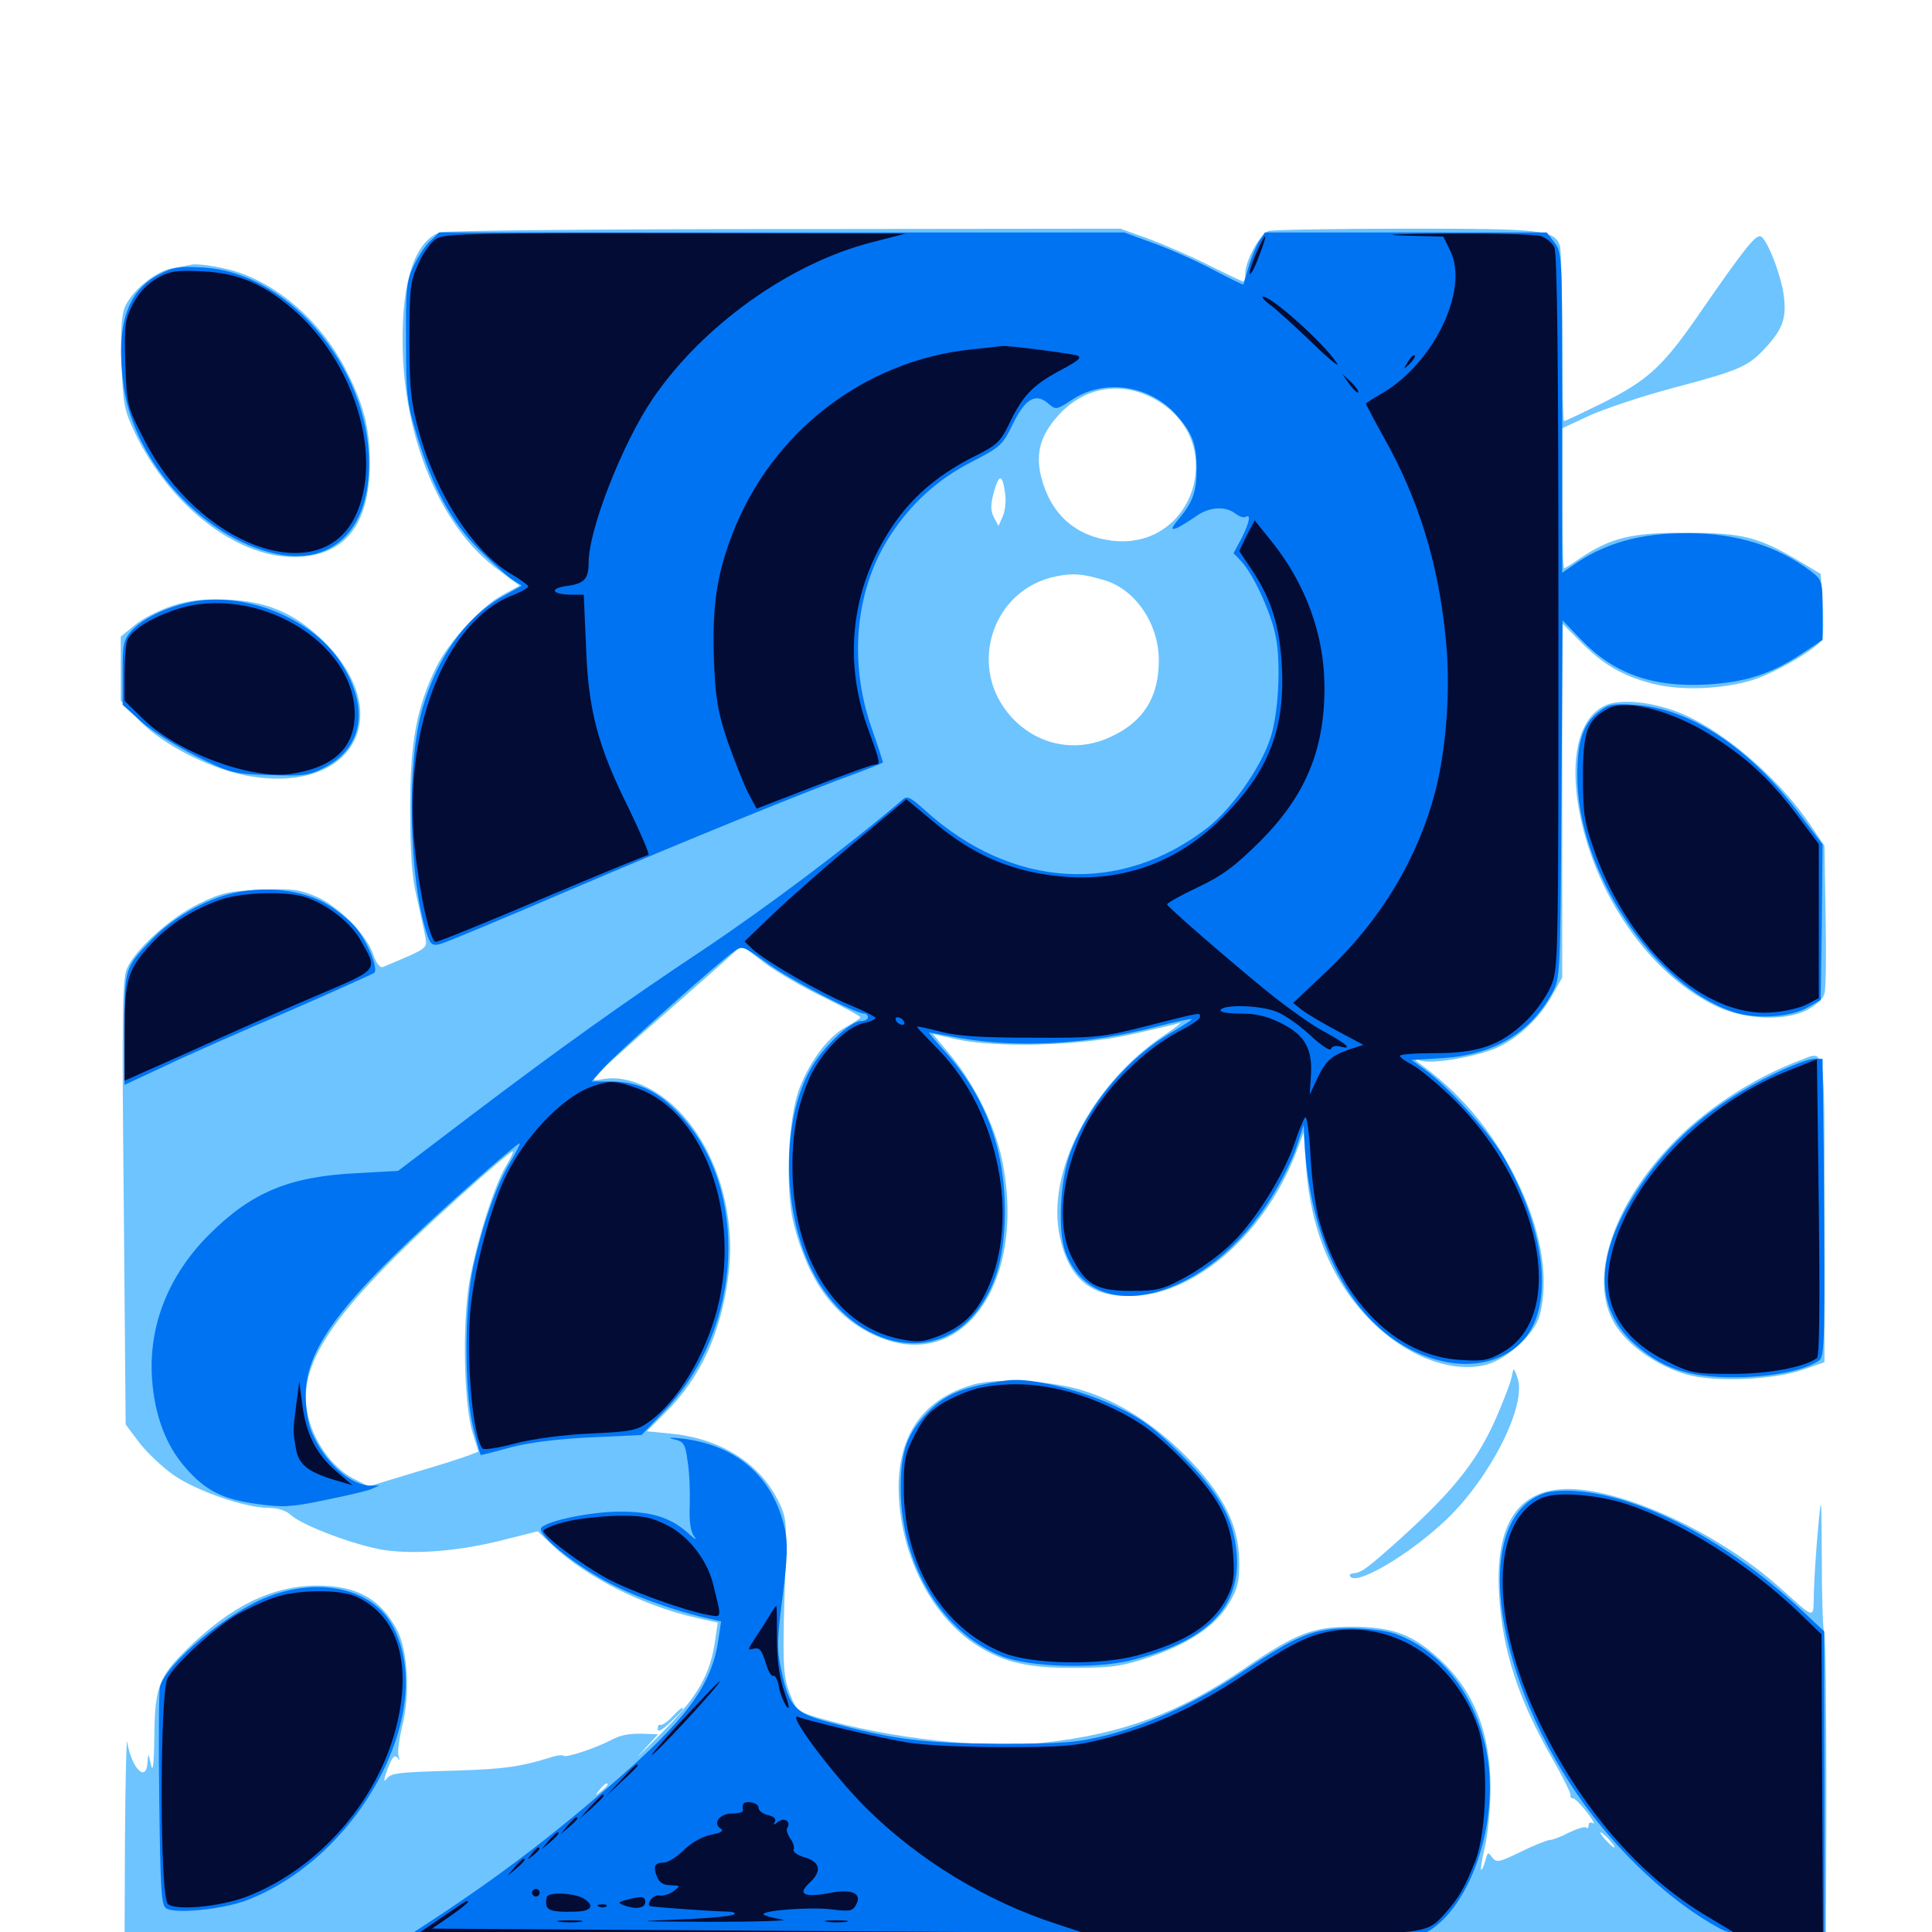 <svg xmlns="http://www.w3.org/2000/svg" viewBox="0 -1000 1000 1000">
	<path fill="#6dc4ff" d="M227.344 -879.688C214.648 -874.609 208.008 -854.492 208.398 -822.07C208.789 -773.047 228.32 -726.758 257.617 -705.273L268.945 -696.875L260.352 -692.188C249.219 -686.328 232.227 -667.773 225.781 -654.688C215.625 -633.789 212.305 -616.016 212.305 -581.836C212.305 -559.18 213.086 -546.68 215.625 -535.938C217.383 -527.93 219.531 -518.555 220.117 -515.234C221.094 -508.984 222.266 -509.57 198.047 -499.414C196.68 -499.023 194.727 -501.562 193.359 -505.469C190.039 -516.016 175.391 -530.859 163.672 -535.938C154.883 -539.648 150.977 -540.234 134.961 -539.453C118.75 -538.867 114.453 -537.891 102.93 -532.227C88.281 -525.195 69.727 -508.398 65.625 -498.438C63.281 -493.164 63.086 -471.875 64.062 -377.344L65.039 -262.695L72.07 -253.32C75.977 -248.242 83.984 -240.625 89.844 -236.523C101.562 -228.32 126.953 -219.531 138.867 -219.531C143.75 -219.531 148.047 -218.164 150.586 -215.82C156.445 -210.352 184.57 -199.805 199.219 -197.656C215.625 -195.312 238.281 -197.266 260.547 -202.93L278.32 -207.422L286.133 -200C303.32 -183.789 333.008 -168.75 360.156 -162.695L371.484 -160.156L370.312 -151.953C367.773 -133.203 361.328 -121.875 341.797 -102.344C331.641 -91.992 327.148 -87.891 332.031 -92.969L340.625 -102.344L334.961 -102.539C325.977 -102.93 321.68 -102.148 316.406 -99.414C308.789 -95.312 292.773 -90.039 291.797 -91.211C291.211 -91.797 287.891 -91.406 284.57 -90.234C269.336 -85.547 261.133 -84.375 237.305 -83.594C204.297 -82.617 202.539 -82.422 199.805 -78.906C198.438 -77.148 198.828 -79.688 200.586 -84.375C202.93 -90.43 204.297 -91.992 205.664 -90.234C206.836 -88.477 207.031 -88.672 206.25 -91.211C205.664 -92.969 206.641 -100 208.203 -106.641C212.305 -122.656 211.133 -145.312 205.664 -156.055C197.07 -172.461 184.766 -179.297 164.062 -179.297C140.625 -179.102 119.531 -168.75 96.68 -146.289C82.227 -132.227 80.078 -126.562 79.883 -100.977C79.688 -86.523 79.102 -82.031 78.125 -86.719C76.758 -92.773 76.758 -92.969 76.367 -88.281C75.977 -76.758 68.164 -84.375 65.82 -98.438C65.43 -101.172 64.844 -76.562 64.648 -43.75L64.453 15.82L412.5 15.43C604.102 15.234 802.148 15.039 852.93 14.844H945.117L945.312 -69.727C945.312 -116.211 944.922 -154.883 944.141 -155.469C943.555 -156.25 942.969 -172.852 942.969 -192.578C942.773 -226.953 942.773 -227.539 941.016 -208.789C940.039 -198.047 939.062 -183.398 938.867 -176.172C938.477 -161.328 940.43 -161.133 920.508 -178.906C889.258 -206.641 840.625 -229.102 811.914 -229.297C785.547 -229.297 773.633 -211.133 775.977 -174.023C777.734 -145.703 785.742 -120.703 803.516 -89.648C808.984 -80.078 813.281 -71.484 812.891 -70.703C812.695 -69.727 813.281 -69.141 814.258 -69.141C815.234 -69.141 818.359 -65.82 821.484 -61.914C824.414 -58.008 825.781 -55.469 824.609 -56.25C823.242 -57.031 822.266 -56.641 822.266 -55.273C822.266 -53.906 821.68 -53.32 821.094 -54.102C820.312 -54.688 816.406 -53.516 812.305 -51.562C808.203 -49.414 803.711 -47.656 802.344 -47.656C800.977 -47.656 794.141 -44.922 787.305 -41.602C775.781 -35.938 774.609 -35.742 772.266 -38.672C770.312 -41.602 769.922 -41.406 768.75 -36.719C767.969 -33.984 766.992 -31.836 766.602 -32.227C766.211 -32.617 767.188 -38.281 768.75 -44.727C770.117 -51.172 771.484 -64.453 771.484 -74.414C771.484 -103.125 762.891 -124.805 745.117 -141.211C731.055 -154.102 721.094 -157.812 700.195 -158.008C679.492 -158.008 670.898 -154.688 644.531 -136.719C610.547 -113.477 581.25 -102.539 540.625 -98.047C509.18 -94.727 461.133 -100 423.438 -110.938C412.891 -114.062 412.109 -114.844 408.789 -123.438C405.078 -133.008 404.883 -139.453 406.641 -192.188C407.227 -212.891 406.836 -215.43 402.344 -224.023C392.578 -243.164 372.266 -255.664 346.68 -258.008L334.766 -259.18L344.727 -269.141C362.5 -286.914 373.242 -310.156 376.953 -339.453C381.25 -371.484 370.898 -405.469 350.586 -425.781C339.258 -437.109 324.414 -443.359 313.086 -441.602C306.25 -440.43 306.25 -440.43 309.766 -444.531C311.914 -446.875 327.148 -460.547 343.75 -475C360.352 -489.453 376.172 -503.516 378.906 -506.055L383.984 -510.547L395.508 -501.758C401.953 -496.875 415.82 -488.867 426.367 -483.789C436.719 -478.711 445.312 -474.023 445.312 -473.438C445.312 -472.852 441.992 -470.703 438.086 -468.555C428.906 -463.672 419.531 -451.367 413.867 -436.914C407.812 -421.289 406.25 -384.18 410.938 -366.016C418.359 -337.305 431.641 -318.75 452.148 -309.18C497.266 -287.695 532.031 -335.547 518.555 -400.195C514.844 -417.383 504.883 -437.891 492.578 -453.125L482.812 -464.844L494.922 -462.109C515.039 -457.617 557.422 -458.594 583.984 -464.258C596.289 -466.992 608.203 -469.727 610.352 -470.508C612.5 -471.484 608.984 -468.359 602.344 -464.062C564.648 -438.477 541.211 -392.773 548.633 -359.57C553.516 -337.305 565.625 -327.93 587.695 -329.297C620.312 -331.055 655.469 -362.695 671.094 -404.102L674.805 -413.867L675.977 -396.289C678.32 -363.281 689.844 -335.938 709.766 -316.211C728.32 -297.656 751.758 -288.867 769.727 -293.75C780.078 -296.68 794.336 -309.57 796.875 -318.945C801.758 -336.914 798.242 -360.938 786.914 -385.156C775 -411.133 758.594 -431.641 737.305 -447.656C731.445 -451.953 731.445 -451.953 736.523 -450.781C742.969 -449.414 764.258 -453.125 774.609 -457.617C785.547 -462.5 796.289 -472.461 802.93 -483.984L808.594 -493.945V-585.742V-677.344L817.969 -667.969C829.688 -656.055 839.648 -650.195 855.469 -646.094C870.117 -642.383 891.406 -643.164 907.227 -648.047C919.141 -651.758 941.797 -665.039 943.164 -669.336C943.75 -671.094 943.945 -679.297 943.359 -687.695L942.383 -702.93L931.641 -709.375C910.156 -722.07 902.148 -724.219 873.047 -724.219C844.531 -724.414 833.594 -721.68 817.383 -710.742C813.477 -708.008 809.961 -705.859 809.57 -705.859C808.984 -705.859 808.594 -722.266 808.594 -742.188V-778.32L822.852 -784.961C830.664 -788.477 850.391 -795.117 866.797 -799.414C901.367 -808.594 905.078 -810.352 914.648 -820.898C922.852 -830.078 924.805 -835.742 923.242 -847.266C921.68 -858.594 914.062 -877.734 910.938 -877.734C908.008 -877.734 902.148 -870.117 881.641 -840.625C861.133 -810.547 853.711 -803.711 830.273 -791.797C819.531 -786.523 810.156 -782.031 809.57 -782.031C808.984 -782.031 808.594 -801.758 808.594 -825.781C808.594 -849.805 808.008 -871.094 807.422 -872.852C804.297 -881.055 798.438 -881.641 728.125 -881.641C691.211 -881.641 659.18 -881.055 656.836 -880.469C652.344 -879.297 644.531 -865.234 644.531 -858.203C644.531 -856.055 644.141 -854.297 643.555 -854.297C642.969 -854.297 634.766 -858.203 625.391 -862.891C616.016 -867.578 601.953 -873.633 594.141 -876.562L579.883 -881.641L405.664 -881.445C309.766 -881.445 229.492 -880.664 227.344 -879.688ZM598.828 -792.773C635.938 -771.094 618.164 -715.234 575.781 -720.117C556.445 -722.461 543.75 -733.984 538.867 -753.32C535.742 -766.211 538.867 -775.977 549.609 -786.914C563.281 -800.391 581.836 -802.734 598.828 -792.773ZM520.117 -745.508C520.898 -741.406 520.312 -735.742 519.141 -733.008L516.797 -727.734L514.453 -732.227C512.695 -735.547 512.695 -738.672 514.258 -744.727C516.992 -754.688 518.75 -754.883 520.117 -745.508ZM571.875 -699.609C587.891 -694.727 599.805 -676.953 599.805 -658.203C599.805 -639.258 591.992 -626.562 575.195 -618.75C557.227 -610.156 537.109 -614.062 523.633 -628.711C500.195 -654.102 513.281 -695.312 547.07 -701.758C555.859 -703.516 560.742 -702.93 571.875 -699.609ZM262.109 -396.875C256.055 -387.109 246.68 -357.422 242.969 -336.719C239.258 -314.648 240.039 -272.852 244.727 -258.008L247.656 -248.633L242.578 -246.68C239.648 -245.508 226.758 -241.406 214.062 -237.695L190.82 -230.664L182.422 -234.961C173.438 -239.844 165.234 -250 160.938 -261.914C150.781 -290.82 168.555 -318.359 238.281 -381.055C252.734 -394.141 265.039 -404.492 265.43 -404.102C265.82 -403.711 264.258 -400.391 262.109 -396.875ZM314.453 -76.172C314.453 -75.781 312.891 -74.219 311.133 -72.852C308.008 -70.312 307.812 -70.508 310.352 -73.633C312.891 -76.758 314.453 -77.734 314.453 -76.172ZM833.008 -47.656C834.961 -45.508 836.133 -43.75 835.547 -43.75C834.961 -43.75 833.008 -45.508 831.055 -47.656C829.102 -49.805 827.93 -51.562 828.516 -51.562C829.102 -51.562 831.055 -49.805 833.008 -47.656ZM409.766 4.492C426.562 4.297 412.305 3.906 377.93 3.906C343.555 3.906 329.688 4.297 347.266 4.492C364.844 4.883 392.969 4.883 409.766 4.492ZM98.633 -862.891C97.656 -862.695 93.359 -861.914 89.258 -861.133C80.664 -859.766 67.969 -849.414 64.453 -840.625C62.891 -836.523 62.305 -827.344 62.891 -811.719C63.672 -791.016 64.258 -787.695 69.922 -775.781C87.891 -738.477 122.07 -711.719 151.953 -711.719C178.125 -711.719 191.406 -728.125 191.406 -760.352C191.406 -778.906 188.086 -791.211 178.516 -809.57C165.82 -833.789 143.945 -852.93 121.094 -859.766C113.086 -862.109 101.367 -863.867 98.633 -862.891ZM88.867 -686.328C82.422 -684.18 73.828 -679.883 69.922 -676.562L62.5 -670.508V-653.906V-637.305L71.68 -627.539C83.789 -614.453 110.742 -600.977 130.469 -598.047C184.766 -589.648 205.664 -632.422 165.625 -669.922C151.367 -683.203 137.305 -688.867 117.188 -689.648C104.688 -690.039 97.656 -689.258 88.867 -686.328ZM831.055 -634.961C818.359 -629.102 813.086 -611.328 816.406 -586.328C822.656 -541.602 851.367 -497.852 886.523 -480.078C901.562 -472.266 923.242 -471.094 935.156 -477.148C940.039 -479.688 943.75 -483.008 944.336 -485.742C945.117 -488.281 945.312 -506.445 944.922 -526.367L944.336 -562.305L936.328 -574.023C918.945 -599.414 888.281 -624.805 865.82 -632.422C852.148 -637.109 838.086 -638.086 831.055 -634.961ZM931.641 -451.172C906.836 -441.797 881.445 -425.195 863.867 -406.25C832.812 -373.047 821.68 -334.766 837.109 -312.695C844.336 -302.344 858.594 -292.773 872.656 -288.672C887.109 -284.375 918.555 -285.742 933.594 -291.211L944.336 -294.922V-374.023C944.336 -461.328 945.117 -456.25 931.641 -451.172ZM783.203 -290.82C782.227 -285.547 781.055 -282.031 775.781 -269.336C765.82 -245.312 753.32 -229.297 725.195 -203.906C708.008 -188.477 704.883 -186.133 700.977 -185.742C698.828 -185.547 698.047 -184.766 699.023 -183.789C703.125 -179.688 729.883 -195.703 748.438 -213.281C771.094 -234.766 790.234 -272.266 785.547 -286.523C784.57 -289.844 783.398 -291.992 783.203 -290.82ZM503.906 -283.398C476.172 -275.586 462.891 -254.688 465.43 -222.656C467.773 -191.406 483.594 -162.305 505.859 -148.242C519.727 -139.453 532.617 -136.523 556.641 -136.719C575.781 -136.719 581.445 -137.695 594.727 -142.188C615.625 -149.219 629.297 -158.594 636.133 -170.117C640.82 -178.125 641.602 -181.445 641.406 -192.773C641.016 -211.328 632.617 -227.344 613.281 -246.875C596.68 -263.281 579.297 -274.414 560.547 -280.273C544.727 -285.352 516.211 -286.914 503.906 -283.398ZM347.656 -111.133C345.312 -108.594 342.578 -106.836 341.797 -107.227C341.016 -107.617 340.43 -106.641 340.43 -105.078C340.43 -103.125 342.773 -104.492 347.07 -108.594C350.586 -111.914 353.516 -115.039 353.516 -115.43C353.516 -116.797 351.953 -115.625 347.656 -111.133Z"/>
	<path fill="#0073f3" d="M222.852 -875.391C220.312 -873.242 216.406 -867.188 214.062 -862.305C210.352 -854.297 209.961 -850 210.156 -823.047C210.156 -795.898 210.742 -791.016 215.625 -775.195C224.023 -747.461 233.398 -730.078 248.047 -715.43C255.078 -708.398 262.891 -701.367 265.43 -699.805L270.117 -696.875L259.375 -690.82C241.016 -680.273 226.367 -659.766 218.75 -633.594C210.352 -605.273 211.523 -545.703 220.898 -516.797C222.656 -511.133 223.828 -510.352 227.734 -511.328C230.273 -511.914 260.156 -524.414 294.336 -539.062C354.102 -564.648 419.336 -591.211 444.922 -600.391C451.562 -602.93 457.031 -605.078 457.031 -605.469C457.031 -605.664 454.297 -614.258 450.781 -624.219C439.062 -658.789 442.969 -695.508 460.938 -723.047C471.68 -739.453 485.352 -751.953 502.93 -760.938C517.773 -768.555 518.945 -769.531 524.414 -780.859C530.859 -793.945 536.328 -796.875 542.969 -790.82C546.289 -787.891 547.07 -787.891 554.688 -792.969C571.289 -804.102 594.727 -800.781 608.398 -785.742C616.992 -776.172 619.336 -770.508 619.336 -757.812C619.531 -745.898 617.383 -740.039 610.352 -731.641C606.25 -726.758 605.859 -725.586 608.789 -726.562C610.742 -727.344 615.039 -730.078 618.555 -732.422C625.586 -737.695 633.984 -738.281 639.453 -734.18C641.406 -732.617 643.945 -731.836 644.727 -732.422C647.656 -734.18 646.68 -729.492 642.578 -721.289L638.477 -713.672L642.578 -709.375C648.828 -702.539 657.617 -683.398 660.156 -671.289C663.281 -657.031 661.719 -629.492 657.227 -616.992C652.148 -602.148 637.5 -581.445 625.391 -571.875C580.078 -536.523 523.633 -539.844 478.711 -580.664C471.094 -587.5 469.531 -588.281 466.992 -585.938C440.039 -562.891 397.266 -530.664 364.258 -508.594C323.047 -481.25 288.477 -456.445 245.117 -423.633L206.055 -393.945L184.57 -392.773C149.609 -391.016 130.078 -382.812 108.203 -360.938C87.109 -339.844 76.758 -313.672 78.711 -286.133C80.078 -267.188 85.938 -251.758 96.094 -240.234C106.25 -228.516 115.43 -223.828 133.594 -221.484C145.898 -219.727 150.977 -219.922 167.578 -223.438C178.32 -225.586 189.258 -228.125 191.797 -229.102L196.289 -231.055H191.406C180.859 -231.445 167.578 -243.75 161.133 -259.18C159.57 -263.086 158.203 -271.289 158.203 -277.539C158.203 -303.32 178.125 -328.711 244.141 -387.305C257.422 -399.219 268.75 -408.594 268.945 -408.203C269.336 -407.812 266.992 -403.32 263.867 -398.047C257.227 -387.305 249.609 -365.625 244.922 -344.141C240.43 -323.633 240.234 -281.641 244.727 -261.914C246.68 -253.711 248.633 -246.875 248.828 -246.875C249.219 -246.875 256.445 -248.633 264.844 -250.977C274.609 -253.516 289.844 -255.273 306.25 -256.055L332.031 -257.227L344.727 -270.508C384.57 -312.891 388.086 -384.375 352.148 -422.852C340.82 -435.156 330.664 -440.039 316.602 -440.234H306.25L312.695 -447.461C319.141 -454.883 372.461 -502.539 380.273 -507.812C384.18 -510.547 385.156 -510.156 396.68 -501.758C408.008 -493.359 442.578 -475.391 447.266 -475.391C448.242 -475.391 449.219 -474.609 449.219 -473.438C449.219 -472.461 447.656 -471.484 445.508 -471.484C440.039 -471.484 425.391 -457.422 419.336 -446.289C404.492 -419.336 404.883 -374.023 419.922 -343.164C440.039 -302.148 484.375 -291.797 506.641 -322.656C516.016 -335.547 520.117 -351.172 520.117 -373.828C519.922 -405.664 509.961 -432.227 490.039 -454.688C484.57 -460.742 480.469 -465.625 480.859 -465.625C481.25 -465.625 488.477 -464.258 497.07 -462.695C526.953 -457.422 563.281 -459.375 598.438 -468.555C608.203 -471.094 616.406 -472.852 616.797 -472.461C617.188 -472.266 612.695 -469.336 607.031 -466.016C584.57 -453.125 564.453 -429.883 554.492 -404.688C548.633 -390.039 547.266 -363.086 551.562 -351.562C566.797 -311.719 625.586 -327.539 658.008 -380.078C663.281 -388.477 669.141 -400.195 671.094 -406.445L674.805 -417.773L675.195 -408.984C678.32 -352.734 702.539 -310.352 739.062 -297.656C759.57 -290.234 779.492 -294.531 790.039 -308.203C804.297 -326.758 799.219 -365.234 777.93 -401.758C770.508 -414.258 749.414 -437.695 737.891 -446.094L730.664 -451.367L746.875 -452.344C773.438 -454.102 792.188 -465.43 803.516 -486.133C807.617 -493.75 807.617 -496.094 808.203 -586.523L808.789 -678.906L818.164 -669.141C835.156 -651.367 855.273 -644.141 883.398 -645.703C903.711 -646.875 916.797 -651.172 933.008 -661.914L943.359 -668.75V-684.375C943.359 -699.414 943.164 -699.805 937.109 -704.492C919.922 -717.383 898.633 -724.023 874.023 -724.023C848.633 -724.219 829.883 -718.75 813.086 -706.641L808.594 -703.516V-786.328C808.594 -867.383 808.594 -869.531 804.492 -874.609L800.586 -879.688H727.539H654.688L651.758 -875.195C650.195 -872.656 647.656 -866.797 646.289 -861.914C644.922 -857.227 643.75 -853.125 643.555 -852.734C643.359 -852.539 636.523 -855.859 628.32 -860.156C620.312 -864.453 606.445 -870.703 597.852 -873.828L581.836 -879.688H404.688H227.344ZM82.422 -858.008C65.43 -849.414 59.766 -830.859 64.062 -799.609C69.727 -760.547 105.664 -721.094 143.164 -713.281C170.117 -707.617 188.867 -723.633 190.82 -754.102C194.336 -805.273 151.562 -858.984 105.078 -861.523C93.164 -862.305 89.453 -861.719 82.422 -858.008ZM98.242 -688.281C86.133 -685.742 74.023 -679.883 68.359 -673.828C63.867 -668.945 63.477 -666.797 63.477 -651.758V-635.156L73.242 -626.367C78.711 -621.68 91.406 -613.672 101.562 -608.594C119.336 -599.805 120.898 -599.414 139.648 -598.828C157.031 -598.242 160.156 -598.633 167.969 -602.734C188.477 -613.281 191.406 -634.961 175.391 -658.594C160.156 -680.664 125.586 -694.141 98.242 -688.281ZM826.562 -630.859C819.141 -624.609 816.406 -615.625 816.406 -598.438C816.406 -549.414 855.664 -490.039 897.266 -476.172C908.984 -472.266 926.953 -473.438 935.938 -478.711L942.383 -482.422L942.969 -522.656L943.359 -562.891L931.836 -578.125C906.25 -612.5 875.195 -633.203 846.68 -635.156C833.984 -635.938 832.422 -635.547 826.562 -630.859ZM114.844 -536.133C101.172 -531.641 87.305 -523.047 77.93 -513.086C64.453 -498.828 64.453 -498.828 64.453 -467.188V-438.477L84.57 -447.852C95.508 -453.125 124.219 -465.82 148.438 -476.172C172.656 -486.719 192.969 -495.898 193.75 -496.484C195.898 -498.633 190.234 -512.5 184.18 -519.922C181.055 -523.633 173.828 -529.492 168.164 -532.617C154.297 -540.43 132.031 -541.797 114.844 -536.133ZM918.164 -444.141C886.523 -428.711 864.648 -410.156 847.461 -383.984C825.586 -350.586 825 -323.438 845.703 -304.688C860.547 -291.602 873.633 -287.109 897.461 -287.109C916.016 -287.109 933.594 -290.43 941.406 -295.703C944.531 -297.656 944.727 -306.055 943.945 -402.734L943.359 -451.953H938.867C936.328 -451.953 927.148 -448.438 918.164 -444.141ZM507.812 -283.203C493.75 -280.078 486.523 -276.172 478.125 -266.797C468.945 -256.641 466.016 -247.07 466.211 -228.32C466.797 -189.258 488.086 -154.492 518.945 -142.578C533.008 -137.109 566.406 -136.133 584.57 -140.43C624.805 -150.195 642.578 -168.164 640.039 -196.289C638.477 -214.258 630.859 -227.539 611.328 -247.07C597.656 -260.742 591.211 -265.625 577.93 -271.875C561.719 -279.688 537.305 -286.133 525 -285.742C521.484 -285.742 513.672 -284.57 507.812 -283.203ZM348.633 -255.078C353.906 -253.906 354.688 -252.734 355.859 -243.945C356.836 -238.477 357.227 -228.32 357.031 -221.289C356.641 -212.5 357.422 -207.031 359.375 -204.688C360.938 -202.539 359.57 -203.32 356.445 -206.25C347.266 -214.453 337.695 -217.578 321.094 -217.578C306.25 -217.578 283.984 -213.086 280.273 -209.375C277.539 -206.641 292.383 -193.75 309.961 -183.594C323.047 -175.781 345.117 -167.383 364.844 -162.695L373.242 -160.742L371.875 -151.562C368.555 -127.734 355.078 -109.57 315.82 -75.781C280.078 -45.117 254.297 -25.781 213.477 0.586C210.742 2.344 268.359 2.93 471.289 2.93C692.969 3.125 733.398 2.734 737.891 0.391C758.984 -10.742 774.023 -49.805 770.703 -84.57C767.188 -117.969 748.438 -144.922 722.266 -154.297C717.383 -156.055 707.422 -157.227 698.633 -157.227C680.273 -157.227 671.484 -153.711 644.336 -135.547C621.289 -119.922 595.703 -107.812 573.242 -101.953C557.617 -98.047 551.367 -97.461 517.578 -97.461C478.125 -97.656 463.477 -99.414 429.102 -108.594C411.328 -113.281 408.398 -116.602 404.297 -135.938C402.148 -146.094 402.148 -151.562 405.078 -173.633C407.617 -193.555 407.812 -201.562 406.25 -208.594C400.195 -235.742 381.25 -252.148 352.539 -255.469C346.875 -256.055 345.117 -255.859 348.633 -255.078ZM800 -227.344C762.5 -215.43 770.703 -137.891 816.602 -70.898C836.719 -41.602 865.039 -15.234 890.625 -1.562C896.094 1.172 901.953 1.953 920.898 2.148H944.336V-76.758L944.141 -155.664L931.641 -167.383C894.141 -202.148 850.781 -225.195 816.992 -228.125C810.742 -228.711 803.125 -228.32 800 -227.344ZM139.453 -173.828C118.359 -166.016 85.938 -139.062 82.812 -126.953C82.227 -124.609 82.031 -98.242 82.422 -68.555C83.008 -23.047 83.398 -14.062 85.938 -12.305C90.43 -9.18 114.844 -11.719 127.148 -16.211C187.109 -38.867 227.734 -116.602 202.344 -159.961C191.797 -177.734 165.43 -183.594 139.453 -173.828Z"/>
	<path fill="#020c35" d="M226.367 -876.758C223.438 -875.195 219.336 -869.727 216.602 -863.672C212.305 -854.297 211.914 -850.781 211.914 -824.023C211.914 -799.805 212.695 -791.797 216.406 -778.125C225.195 -744.922 244.727 -714.453 264.844 -702.734C269.531 -700 273.438 -697.07 273.438 -696.484C273.438 -695.703 269.336 -693.359 264.062 -691.406C229.883 -677.148 208.398 -620.898 214.648 -561.328C217.383 -535.938 222.656 -512.5 225.586 -512.5C226.953 -512.5 251.953 -522.656 280.859 -534.961C309.961 -547.266 334.57 -557.422 335.547 -557.422C336.523 -557.422 332.031 -567.773 325.977 -580.469C309.375 -613.672 304.492 -632.227 303.32 -665.43L302.148 -692.188H296.094C285.938 -692.188 283.789 -695.312 293.164 -696.68C302.344 -697.852 304.688 -700.195 304.688 -708.984C304.688 -725.977 322.266 -770.703 337.695 -793.359C363.477 -831.445 408.984 -863.867 451.367 -874.609L468.75 -879.102L350.195 -879.297C250.977 -879.492 230.664 -879.102 226.367 -876.758ZM725.586 -878.125L747.07 -877.539L750.781 -869.922C760.352 -850 742.188 -812.305 715.82 -796.68C710.938 -793.945 707.031 -791.406 707.031 -791.016C707.031 -790.625 710.938 -783.203 715.82 -774.414C733.984 -742.383 744.336 -709.18 748.242 -670.312C750.977 -644.922 748.828 -613.477 742.969 -590.625C733.984 -556.055 715.039 -524.219 687.305 -497.852L669.336 -480.859L674.023 -477.148C676.562 -475.195 684.766 -470.312 692.188 -466.406L705.664 -459.18L698.438 -456.836C689.062 -453.516 686.133 -450.977 681.641 -441.406L677.93 -433.398L678.516 -443.164C679.492 -457.031 675.391 -464.258 663.281 -470.312C655.859 -474.023 650.195 -475.391 641.992 -475.391C634.961 -475.391 631.055 -476.172 631.836 -477.344C633.789 -480.273 652.93 -479.688 661.133 -476.172C665.039 -474.609 672.852 -469.141 678.32 -464.062C683.594 -458.984 688.477 -455.859 688.867 -457.031C689.258 -458.398 691.406 -458.984 693.359 -458.398C700.391 -456.445 697.461 -459.375 686.133 -465.625C679.883 -468.75 666.406 -478.32 656.055 -486.719C636.328 -502.734 604.883 -530.078 604.102 -531.836C603.711 -532.422 610.742 -536.328 619.727 -540.625C632.617 -546.68 638.867 -551.367 651.953 -564.258C675.586 -587.891 685.547 -611.523 685.547 -644.141C685.547 -671.289 675.781 -698.242 657.422 -720.703L649.414 -730.664L645.312 -722.852L641.406 -714.844L647.656 -705.469C658.008 -690.234 662.5 -675.781 663.477 -655.078C665.234 -622.461 656.445 -600.391 632.617 -576.758C605.859 -550 572.461 -540.625 534.18 -548.633C515.82 -552.539 499.609 -560.742 483.008 -574.805L469.141 -586.328L442.188 -563.867C427.148 -551.367 408.398 -534.766 400.195 -526.953L385.352 -512.695L389.453 -508.789C396.484 -502.344 424.609 -486.133 439.258 -480.078C446.875 -476.953 453.125 -473.828 453.125 -473.047C453.125 -472.461 450.391 -471.094 447.07 -470.508C437.891 -468.359 425.195 -455.469 419.141 -442.383C412.891 -428.125 410.156 -414.648 410.156 -396.289C410.156 -349.414 432.031 -314.062 465.234 -307.031C474.609 -305.078 477.344 -305.273 485.156 -308.203C497.852 -313.086 504.883 -319.531 510.742 -332.031C528.125 -368.75 516.992 -424.609 486.133 -456.25C479.883 -462.695 474.609 -468.164 474.609 -468.555C474.609 -468.945 480.078 -467.773 486.914 -466.016C495.703 -463.672 508.398 -462.891 534.18 -462.891C567.383 -462.695 570.703 -463.086 594.336 -469.141C622.852 -476.367 621.094 -475.977 621.094 -473.633C621.094 -472.656 617.188 -469.727 612.5 -467.383C592.578 -457.422 571.68 -436.719 561.523 -416.797C549.414 -392.773 546.68 -365.625 554.688 -349.414C561.914 -334.961 567.578 -331.836 585.547 -331.836C599.023 -331.836 601.953 -332.617 613.086 -338.672C620.117 -342.383 630.469 -349.805 636.133 -355.078C648.633 -366.406 664.258 -391.211 670.117 -408.398C672.266 -415.039 674.805 -421.094 675.586 -421.68C676.562 -422.07 677.734 -413.086 678.32 -401.562C678.906 -390.039 680.859 -375.391 682.617 -368.945C694.336 -326.172 722.852 -297.852 756.25 -296.094C767.773 -295.312 770.508 -295.898 778.32 -300.391C811.523 -319.922 797.461 -387.891 750.781 -432.617C743.359 -439.648 734.375 -447.07 731.055 -448.828C727.539 -450.586 724.609 -452.734 724.609 -453.516C724.609 -454.297 732.812 -454.883 742.773 -454.883C764.844 -454.883 776.367 -458.789 789.258 -470.898C794.336 -475.586 800.195 -483.789 802.539 -489.062C806.641 -498.633 806.641 -499.609 806.641 -683.398C806.641 -810.547 806.055 -869.336 804.492 -872.07C803.516 -874.219 800.391 -876.758 797.852 -877.734C795.508 -878.711 773.242 -879.297 748.828 -879.102C724.219 -878.906 713.867 -878.516 725.586 -878.125ZM467.773 -471.484C468.359 -470.508 468.164 -469.531 466.992 -469.531C466.016 -469.531 464.453 -470.508 463.867 -471.484C463.281 -472.656 463.477 -473.438 464.648 -473.438C465.625 -473.438 467.188 -472.656 467.773 -471.484ZM650.195 -868.945C648.047 -864.062 646.484 -859.18 646.875 -858.203C647.266 -857.422 649.414 -861.328 651.562 -867.188C656.641 -880.078 655.664 -881.25 650.195 -868.945ZM81.055 -855.859C75.977 -852.93 71.68 -848.242 68.75 -842.578C64.648 -834.57 64.258 -831.836 64.844 -811.914C65.625 -790.43 65.82 -789.453 74.414 -772.852C102.148 -717.773 164.844 -694.531 183.594 -732.227C198.242 -761.719 184.766 -809.766 153.711 -838.086C137.695 -852.539 123.828 -858.789 104.492 -859.57C91.016 -860.156 87.891 -859.766 81.055 -855.859ZM657.422 -842.188C660.547 -840.039 670.508 -830.859 679.492 -822.266C688.477 -813.477 694.141 -809.18 691.797 -812.305C684.57 -823.047 658.203 -846.484 653.711 -846.484C652.734 -846.484 654.297 -844.531 657.422 -842.188ZM502.734 -819.141C447.266 -813.281 399.414 -776.367 379.102 -723.633C370.898 -702.344 368.555 -685.742 369.531 -658.203C370.312 -638.477 371.484 -631.641 376.562 -616.406C380.078 -606.641 384.766 -594.531 387.109 -589.844L391.602 -581.445L420.898 -592.773C437.109 -599.023 451.367 -604.297 452.93 -604.297C455.859 -604.297 455.664 -605.273 449.414 -622.461C435.742 -659.57 441.016 -698.438 463.867 -730.469C474.023 -744.531 487.109 -755.273 505.273 -764.258C515.82 -769.531 517.969 -771.484 522.266 -780.469C529.102 -794.922 534.375 -800.586 548.633 -808.203C558.203 -813.281 560.352 -815.039 557.422 -816.016C553.125 -817.188 521.484 -821.289 518.555 -820.898C517.578 -820.703 510.352 -819.922 502.734 -819.141ZM728.711 -812.695C726.172 -808.594 726.367 -808.594 729.688 -811.719C731.641 -813.672 732.812 -815.625 732.227 -816.016C731.641 -816.602 730.078 -815.039 728.711 -812.695ZM698.438 -801.172C700.391 -798.438 702.539 -796.484 702.93 -796.875C703.516 -797.461 701.758 -799.805 699.414 -802.148L694.727 -806.445ZM91.211 -684.57C77.539 -680.078 66.992 -673.242 65.625 -667.773C65.039 -665.625 64.453 -657.812 64.453 -650.586V-637.305L74.023 -627.93C91.797 -610.547 129.688 -596.484 150.391 -599.414C172.656 -602.734 183.594 -612.891 183.594 -630.469C183.594 -667.969 132.227 -698.047 91.211 -684.57ZM832.227 -633.203C821.484 -627.344 819.336 -621.484 819.336 -597.852C819.336 -578.125 820.117 -574.219 825.586 -558.594C843.75 -508.398 882.617 -473.242 916.992 -475.977C923.633 -476.367 931.641 -478.32 935.156 -480.078L941.406 -483.398V-523.242V-563.086L929.688 -578.711C916.797 -595.703 905.859 -606.25 888.867 -617.383C867.578 -631.641 842.188 -638.672 832.227 -633.203ZM114.258 -534.375C99.805 -529.297 87.695 -521.68 78.32 -511.523C66.016 -498.242 64.453 -492.969 64.453 -464.844V-440.625L98.242 -455.664C116.602 -464.062 145.703 -476.953 162.695 -484.18C197.07 -498.828 195.703 -497.266 186.328 -513.867C181.25 -522.656 169.336 -531.836 158.398 -535.547C148.633 -538.867 125.586 -538.281 114.258 -534.375ZM924.805 -445.508C877.148 -426.367 837.305 -381.641 832.617 -342.578C830.273 -322.461 840.625 -306.25 862.891 -295.312C875 -289.258 877.148 -288.867 896.484 -288.867C915.625 -288.867 934.18 -292.383 940.43 -297.07C941.797 -298.047 941.992 -325.391 941.406 -375.195L940.43 -451.758ZM306.055 -437.5C290.625 -431.836 270.703 -410.742 260.938 -389.453C253.711 -373.438 246.484 -346.484 243.945 -326.367C240.82 -300.977 244.336 -256.641 249.805 -250.195C250.586 -249.414 258.203 -250.586 266.797 -252.93C275.977 -255.273 291.797 -257.422 305.664 -258.008C326.758 -258.984 329.883 -259.57 336.133 -264.258C350.586 -274.414 365.039 -298.438 371.289 -322.656C383.594 -370.703 364.648 -423.633 330.859 -436.328C318.555 -440.82 316.016 -441.016 306.055 -437.5ZM153.32 -272.852C151.562 -258.789 151.562 -259.961 153.125 -250.391C154.492 -241.992 159.18 -238.281 173.047 -233.984L182.422 -231.25L174.219 -238.281C163.672 -247.266 158.398 -257.812 156.445 -273.047L154.883 -284.961ZM508.008 -281.836C503.32 -281.055 495.117 -277.734 489.453 -274.609C481.445 -269.922 478.32 -266.602 473.633 -257.617C468.359 -247.461 467.773 -244.336 467.773 -229.492C467.969 -189.844 487.695 -157.422 519.141 -144.531C533.984 -138.477 569.336 -137.891 588.672 -143.164C614.062 -150.195 627.734 -158.984 635.156 -173.242C638.477 -179.883 639.062 -183.789 638.281 -195.117C637.109 -213.867 630.273 -225.977 610.352 -246.094C597.852 -258.398 590.82 -263.672 577.93 -270.117C553.32 -282.227 529.883 -286.133 508.008 -281.836ZM797.852 -224.609C771.484 -212.695 771.094 -161.914 796.68 -108.789C818.359 -63.867 848.633 -28.906 883.789 -8.008L897.461 0.195L920.508 0.977L943.555 1.562L943.164 -76.172L942.773 -154.102L930.859 -165.625C905.078 -190.234 871.484 -211.523 842.578 -221.289C826.758 -226.562 805.469 -228.125 797.852 -224.609ZM292.578 -212.305C286.328 -210.742 281.25 -208.594 281.25 -207.617C281.25 -205.078 299.805 -191.016 313.086 -183.594C324.805 -176.953 353.906 -166.406 366.797 -164.062C373.828 -162.891 373.633 -161.914 368.945 -180.664C365.82 -192.773 356.25 -205.078 345.312 -210.547C336.719 -214.844 332.617 -215.625 319.531 -215.43C310.742 -215.234 298.633 -213.867 292.578 -212.305ZM141.602 -173.047C136.133 -171.094 127.734 -167.188 122.656 -164.258C111.133 -157.617 90.625 -138.672 86.719 -131.445C82.617 -123.242 82.617 -17.969 86.914 -14.453C91.211 -10.938 113.672 -13.086 127.344 -18.164C168.555 -33.984 201.172 -74.609 207.422 -117.773C211.328 -144.922 203.32 -164.648 184.766 -173.438C175.977 -177.539 154.102 -177.344 141.602 -173.047ZM398.047 -163.281C396.289 -160.352 392.969 -155.273 390.625 -151.758C386.914 -146.094 386.719 -145.703 390.234 -146.68C393.164 -147.266 394.336 -145.898 396.289 -139.453C397.461 -135.156 399.414 -132.031 400.195 -132.617C401.172 -133.008 402.539 -130.664 403.125 -127.148C403.711 -123.438 405.664 -118.945 407.031 -116.797C408.984 -114.453 408.594 -116.992 405.859 -124.609C403.125 -132.812 402.148 -141.211 402.148 -152.539C402.148 -161.523 402.148 -168.75 401.758 -168.75C401.562 -168.75 399.805 -166.406 398.047 -163.281ZM399.805 -137.109C400.391 -138.477 400.195 -140.234 399.609 -140.82C399.023 -141.602 398.438 -140.43 398.633 -138.281C398.633 -136.133 399.219 -135.547 399.805 -137.109ZM684.961 -154.883C675.195 -152.539 665.82 -147.656 642.773 -132.422C618.359 -116.406 598.438 -107.227 574.414 -100.781C557.422 -96.289 552.148 -95.703 519.531 -95.703C497.852 -95.703 477.539 -96.68 468.75 -98.242C454.102 -100.781 419.336 -108.984 413.086 -111.328C406.836 -113.867 430.664 -81.836 448.242 -64.258C475.391 -37.305 510.547 -15.82 547.656 -3.906L563.086 1.172H647.852C739.844 1.172 738.086 1.367 748.242 -9.961C755.078 -17.578 758.398 -23.438 763.672 -36.914C769.727 -52.734 770.508 -90.039 765.039 -105.859C752.344 -142.188 718.75 -162.891 684.961 -154.883ZM351.367 -107.812C340.234 -95.703 334.57 -88.867 338.672 -92.578C347.461 -100.586 373.828 -129.688 372.461 -129.688C371.875 -129.688 362.5 -119.727 351.367 -107.812ZM321.289 -78.516L313.477 -70.117L321.875 -77.93C326.367 -82.031 330.078 -85.742 330.078 -86.133C330.078 -87.695 328.32 -86.133 321.289 -78.516ZM305.469 -64.844L299.805 -58.398L306.25 -64.062C312.109 -69.531 313.477 -71.094 311.914 -71.094C311.523 -71.094 308.789 -68.164 305.469 -64.844ZM384.57 -65.82C384.375 -64.844 384.375 -63.672 384.57 -62.891C384.57 -61.914 382.031 -61.328 378.906 -61.328C372.461 -61.328 368.75 -56.25 373.047 -53.516C374.805 -52.344 373.242 -51.367 368.359 -50.391C363.867 -49.609 358.203 -46.484 354.102 -42.578C350.391 -38.867 345.703 -35.938 343.75 -35.938C338.867 -35.938 337.891 -33.984 340.039 -28.711C341.211 -25.586 343.359 -24.219 347.07 -24.219C352.344 -24.023 352.344 -24.023 348.633 -21.094C346.484 -19.531 343.164 -18.555 341.406 -18.945C338.672 -19.727 334.57 -15.039 336.328 -13.477C336.914 -12.891 368.359 -10.742 376.758 -10.547C379.297 -10.547 380.859 -9.961 380.078 -9.18C379.297 -8.203 366.211 -7.031 350.977 -6.445C326.562 -5.469 328.711 -5.469 368.164 -5.273C392.969 -5.273 409.375 -5.859 404.883 -6.445C400.195 -7.227 396.094 -8.398 395.312 -8.984C393.359 -11.133 419.531 -13.086 430.469 -11.719C439.844 -10.547 441.406 -10.742 443.164 -14.258C446.289 -20.117 440.82 -22.461 429.102 -20.117C416.016 -17.773 412.695 -19.531 418.945 -25.391C425.586 -31.445 424.609 -36.328 416.406 -38.672C412.891 -39.648 410.352 -41.406 410.742 -42.578C411.328 -43.945 410.547 -46.484 408.984 -48.438C407.617 -50.586 406.836 -52.93 407.422 -53.711C409.57 -57.227 406.055 -59.57 402.734 -57.031C400.586 -55.273 400 -55.273 400.977 -56.836C401.953 -58.398 400.781 -59.766 397.461 -60.547C394.727 -61.133 392.578 -62.891 392.578 -64.453C392.578 -67.188 384.961 -68.359 384.57 -65.82ZM293.75 -55.078L290.039 -50.586L294.531 -54.297C298.633 -57.812 299.805 -59.375 298.242 -59.375C297.852 -59.375 295.898 -57.422 293.75 -55.078ZM283.984 -47.266L280.273 -42.773L284.766 -46.484C288.867 -50 290.039 -51.562 288.477 -51.562C288.086 -51.562 286.133 -49.609 283.984 -47.266ZM275.195 -40.43C272.656 -37.305 272.852 -37.109 275.977 -39.648C279.102 -42.188 280.078 -43.75 278.516 -43.75C278.125 -43.75 276.562 -42.188 275.195 -40.43ZM266.406 -33.594L262.695 -29.102L267.188 -32.812C271.289 -36.328 272.461 -37.891 270.898 -37.891C270.508 -37.891 268.555 -35.938 266.406 -33.594ZM275.391 -20.312C275.391 -19.336 276.367 -18.359 277.344 -18.359C278.516 -18.359 279.297 -19.336 279.297 -20.312C279.297 -21.484 278.516 -22.266 277.344 -22.266C276.367 -22.266 275.391 -21.484 275.391 -20.312ZM283.008 -17.969C281.641 -11.328 283.789 -10.156 297.852 -10.547C306.055 -10.742 308.008 -13.477 302.344 -17.188C297.461 -20.312 283.398 -20.898 283.008 -17.969ZM324.219 -16.602C319.922 -15.43 319.727 -15.039 322.852 -13.867C328.906 -11.523 333.984 -12.305 333.984 -15.43C333.984 -18.555 332.031 -18.75 324.219 -16.602ZM228.516 -7.422L215.82 1.172L373.047 0.781L530.273 0.195L376.953 -0.781L223.633 -1.758L233.008 -8.203C238.086 -11.719 242.188 -15.039 242.188 -15.43C242.188 -16.797 242.188 -16.797 228.516 -7.422ZM310.156 -13.086C308.594 -13.672 309.18 -14.258 311.328 -14.258C313.477 -14.453 314.648 -13.867 313.867 -13.281C313.281 -12.695 311.523 -12.5 310.156 -13.086ZM289.648 -5.273C286.523 -5.664 289.062 -6.055 294.922 -6.055C300.781 -6.055 303.32 -5.664 300.391 -5.273C297.266 -4.883 292.578 -4.883 289.648 -5.273ZM428.32 -5.273C425.195 -5.664 427.344 -6.055 432.617 -6.055C438.086 -6.055 440.43 -5.664 438.086 -5.273C435.547 -4.883 431.25 -4.883 428.32 -5.273Z"/>
</svg>